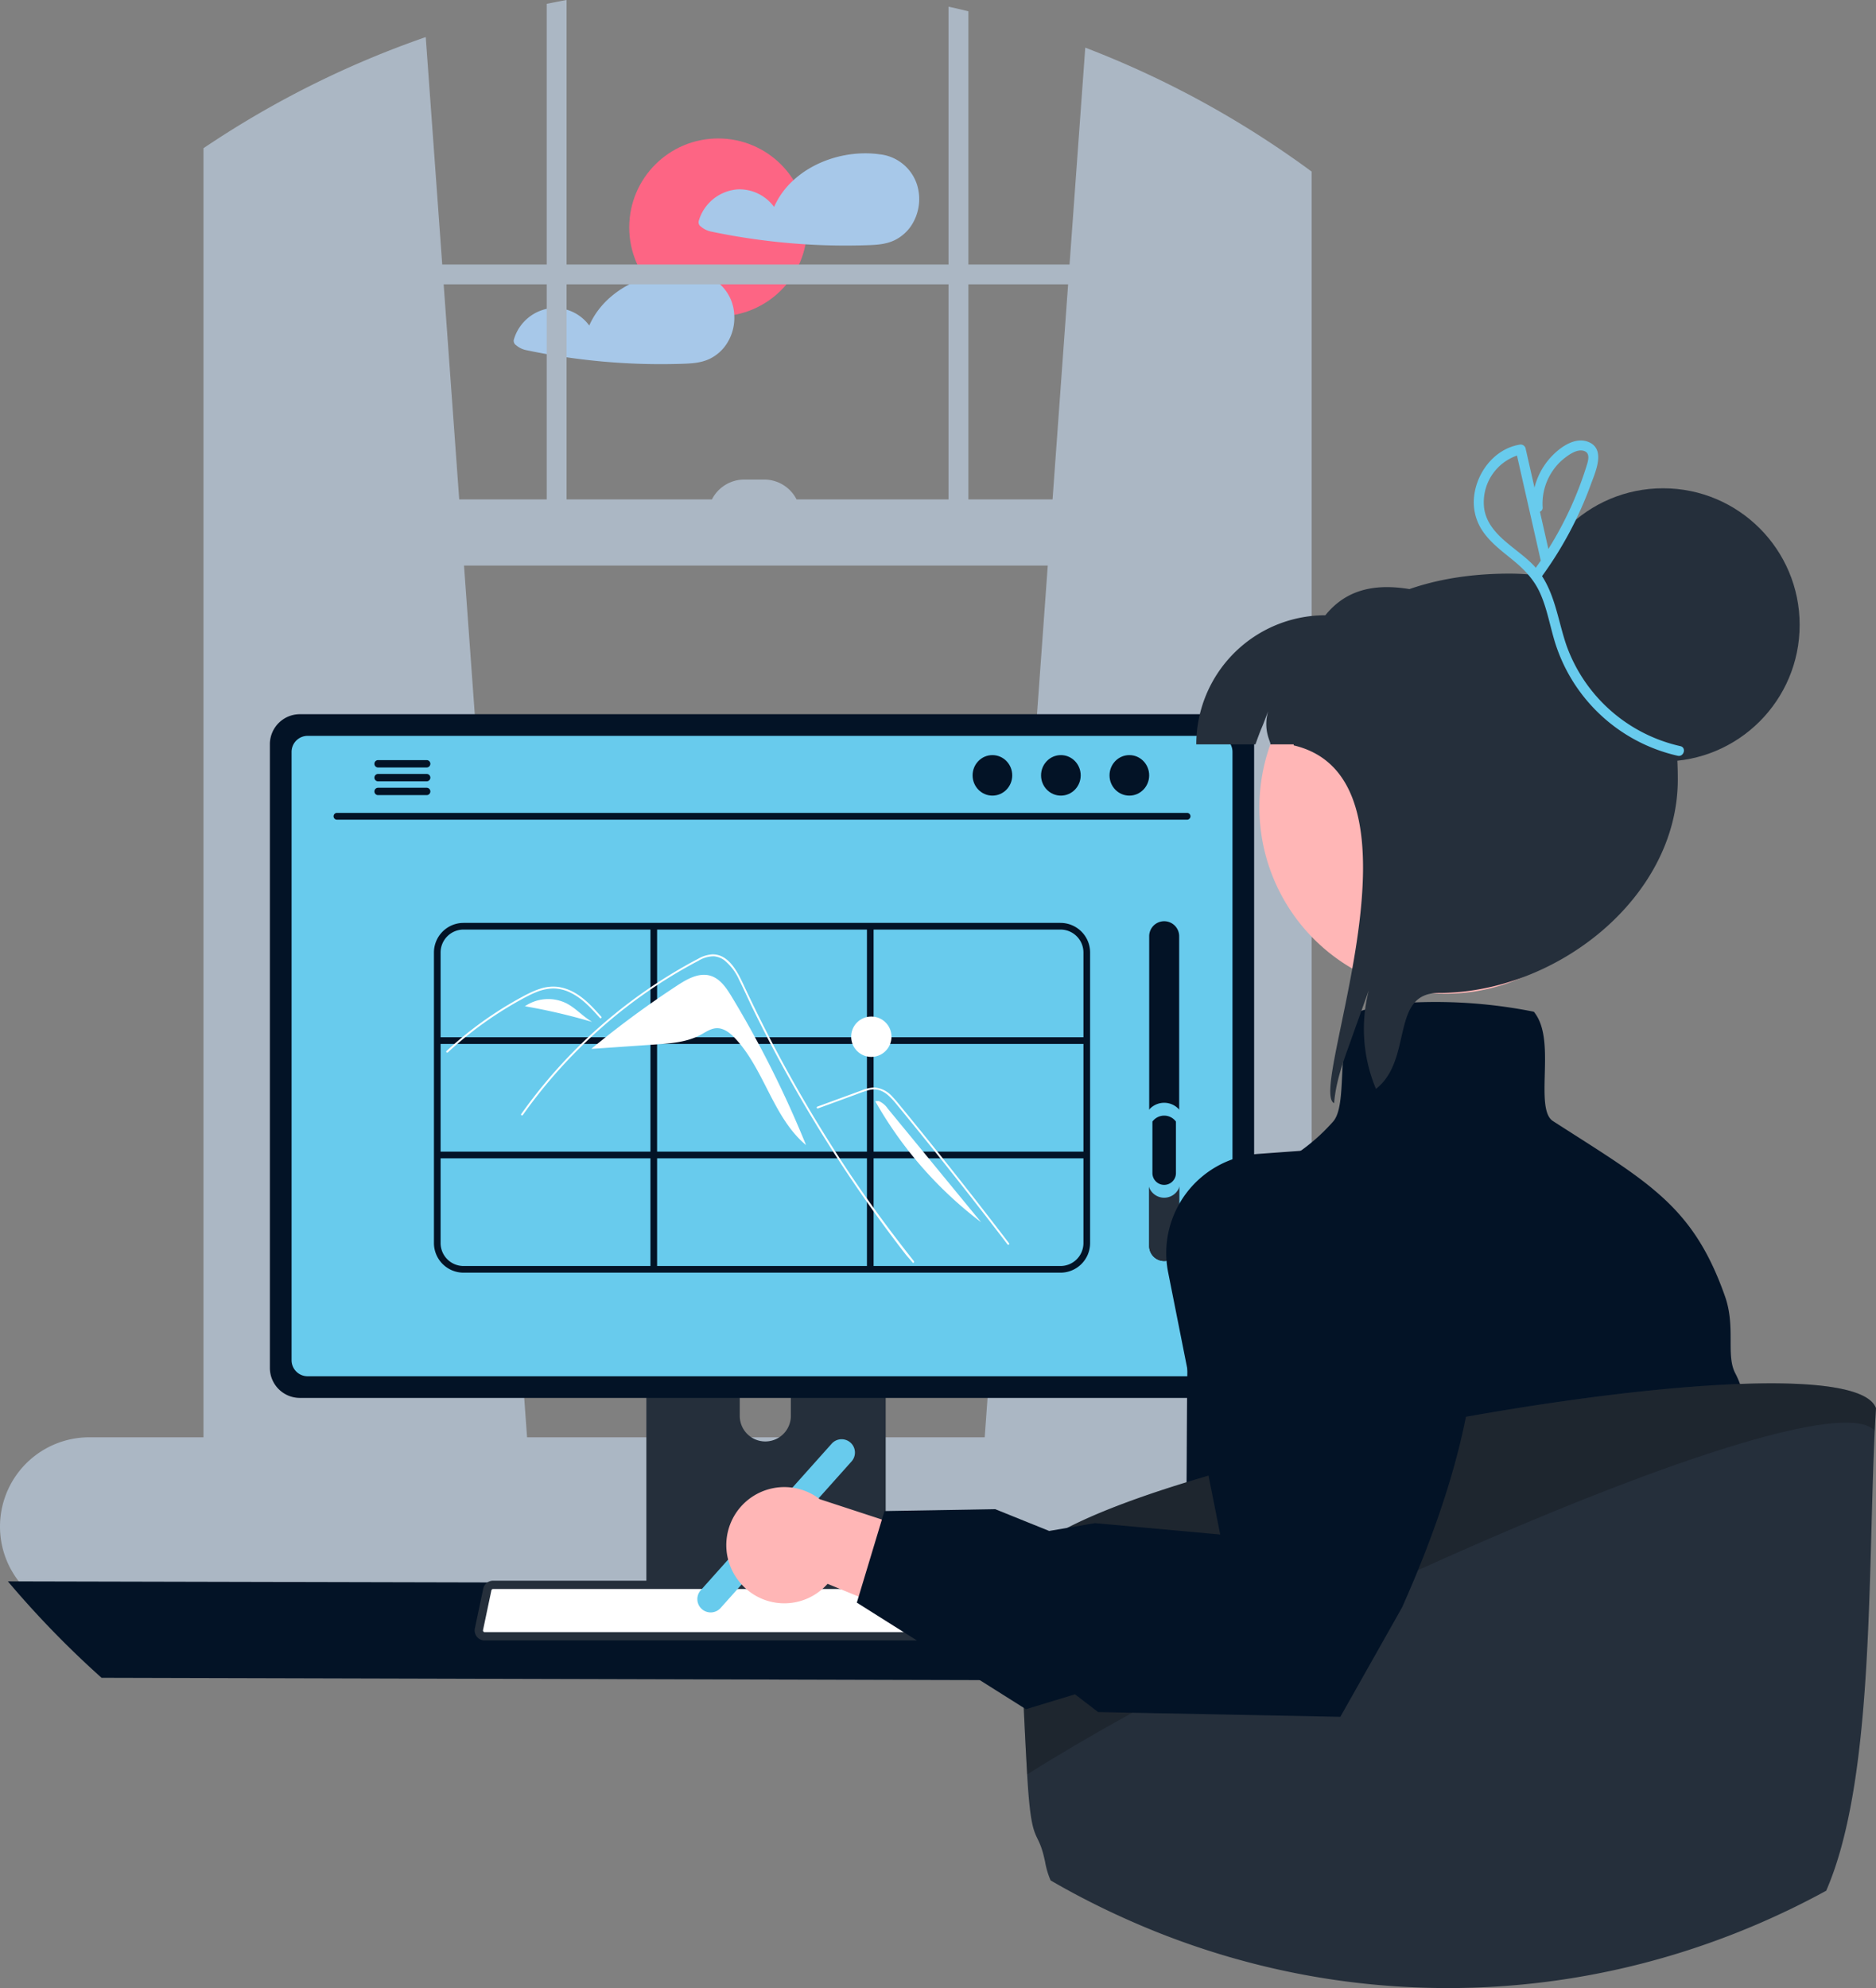 <svg xmlns="http://www.w3.org/2000/svg" width="563.232" height="596.817"><rect width="100%" height="100%" fill="#808080" stroke="none"/><circle cx="215.615" cy="68.266" r="26.701" fill="#fd6584"/><path fill="#A7C8E9" d="M275.373 55.623a13.24 13.24 0 0 0-11.17-9.29 1 1 0 0 0-.18 0 1.4 1.4 0 0 0-.22-.05c-8.94-1.16-18.88 1.66-25.57 7.8a24 24 0 0 0-5.83 8.04 12.92 12.92 0 0 0-10.83-5.28 13.18 13.18 0 0 0-11.8 9.51 1.53 1.53 0 0 0 .69 1.69 6.7 6.7 0 0 0 2.79 1.42c2.21.47 4.44.9 6.67 1.29q6.54 1.14 13.15 1.85 4.365.465 8.75.74c6.04.38 12.11.47 18.16.28 3-.1 5.88-.2 8.62-1.52a12.8 12.8 0 0 0 4.95-4.31 14.55 14.55 0 0 0 1.82-12.17M220.443 94.523a13.7 13.7 0 0 0-.56-3.3 13.26 13.26 0 0 0-11.18-9.29 1 1 0 0 0-.17 0 2 2 0 0 0-.23-.05 33.2 33.2 0 0 0-14.69 1.51c-7.26 2.43-13.63 7.33-16.7 14.33a12.92 12.92 0 0 0-10.84-5.28 13.18 13.18 0 0 0-11.8 9.51 1.555 1.555 0 0 0 .69 1.69 6.7 6.7 0 0 0 2.79 1.42c2.22.47 4.44.9 6.68 1.29q6.54 1.14 13.14 1.85a195 195 0 0 0 26.92 1.02c2.99-.1 5.88-.2 8.62-1.52a12.77 12.77 0 0 0 4.94-4.31 14.26 14.26 0 0 0 2.39-8.87"/><path fill="#ABB7C4" d="M418.13 431.48h-24.34V51.51c-1.64-1.21-3.29-2.41-4.96-3.58l-.99-.69a288.3 288.3 0 0 0-62.01-32.94l-4.72 65.1v.004h-30.37V3.39c-1.98-.49-3.96-.95-5.96-1.38v77.394H170.1V0c-1.99.37-3.98.75-5.96 1.16v78.244h-31.37V79.4l-4.95-68.27a287.7 287.7 0 0 0-60.78 29.46c-.66.42-1.32.84-1.98 1.28-1.33.86-2.66 1.74-3.97 2.63v386.98H26.82a26.803 26.803 0 0 0-24.89 36.79 25.5 25.5 0 0 0 1.75 3.56 27 27 0 0 0 3.02 4.18 26.76 26.76 0 0 0 20.12 9.11h391.31a26.82 26.82 0 0 0 0-53.64M314.57 169.782 295.64 431.48h-137.4l-18.93-261.698Zm6.11-84.419-4.67 64.556h-25.27V85.363Zm-35.9 0v64.556h-45.632a10.92 10.92 0 0 0-9.723-5.96h-5.959a10.92 10.92 0 0 0-9.723 5.96H170.1V85.363Zm-120.64 64.556h-26.27l-4.67-64.556h30.94Z"/><path fill="#031326" d="M2.368 474.727a289 289 0 0 0 28.12 28.95l379.58 1a289 289 0 0 0 28.12-28.95Z"/><path fill="#252F3B" d="M194.058 377.917v102.56h71.85v-102.56a3.45 3.45 0 0 0-2.43-3.3 3.2 3.2 0 0 0-1.03-.16h-64.92a3.463 3.463 0 0 0-3.47 3.46m28.04 35.24a7.67 7.67 0 0 1 15.34 0v11.9a7.67 7.67 0 0 1-15.34 0Z"/><path fill="#031326" d="M193.838 477.197v9.89a1.946 1.946 0 0 0 1.93 1.94h68.43a1.94 1.94 0 0 0 1.93-1.94v-9.89ZM81.028 223.397v187.26a9.007 9.007 0 0 0 9 9h277.5a9.007 9.007 0 0 0 9-9v-187.26a9.01 9.01 0 0 0-9-8.99h-277.5a9.01 9.01 0 0 0-9 8.99"/><path fill="#68CBED" d="M87.538 225.727v182.62a4.82 4.82 0 0 0 4.81 4.81h272.87a4.82 4.82 0 0 0 4.81-4.81v-182.62a4.82 4.82 0 0 0-4.81-4.82H92.348a4.82 4.82 0 0 0-4.81 4.82"/><path fill="#252F3B" d="M143.178 491.357a2.95 2.95 0 0 0 2.32 1.11h162.34a2.987 2.987 0 0 0 2.92-3.6l-2.52-11.97a3 3 0 0 0-1.86-2.17 2.9 2.9 0 0 0-1.06-.2h-157.31a2.9 2.9 0 0 0-1.06.2 2.99 2.99 0 0 0-1.86 2.17l-2.52 11.97a2.99 2.99 0 0 0 .61 2.49"/><path fill="#fff" d="M148.008 477.027a.4.4 0 0 0-.145.025.51.51 0 0 0-.327.353l-2.522 11.977a.48.48 0 0 0 .102.395l.01.014a.45.45 0 0 0 .372.175h162.34a.47.47 0 0 0 .37-.174.46.46 0 0 0 .106-.398l-2.522-11.983a.5.5 0 0 0-.304-.349.4.4 0 0 0-.17-.035Z"/><path fill="#031326" d="M101.121 246.063h255.324a1.016 1.016 0 0 0 0-2.03H101.12a1.016 1.016 0 0 0 0 2.03"/><ellipse cx="339.064" cy="232.765" fill="#031326" rx="5.95" ry="6.083"/><ellipse cx="318.508" cy="232.765" fill="#031326" rx="5.95" ry="6.083"/><ellipse cx="297.952" cy="232.765" fill="#031326" rx="5.95" ry="6.083"/><path fill="#031326" d="M112.41 229.297a1.095 1.095 0 0 0 1.09 1.1h14.6a1.105 1.105 0 0 0 0-2.21h-14.6a1.103 1.103 0 0 0-1.09 1.11M112.41 233.447a1.095 1.095 0 0 0 1.09 1.1h14.6a1.105 1.105 0 0 0 0-2.21h-14.6a1.103 1.103 0 0 0-1.09 1.11M112.41 237.587a1.103 1.103 0 0 0 1.09 1.11h14.6a1.105 1.105 0 0 0 0-2.21h-14.6a1.095 1.095 0 0 0-1.09 1.1M318.401 277.057H139.164a8.89 8.89 0 0 0-8.881 8.882v87.237a8.89 8.89 0 0 0 8.881 8.881h179.237a8.89 8.89 0 0 0 8.882-8.881v-87.237a8.89 8.89 0 0 0-8.882-8.882m6.882 8.882v25.451h-63v-32.333H318.4a6.89 6.89 0 0 1 6.882 6.882m-128 59.785V313.39h63v32.334Zm63 2v32.333h-63v-32.333Zm-65-2h-63V313.39h63Zm2-34.334v-32.333h63v32.333Zm65 2h63v32.334h-63Zm-123.119-34.333h56.119v32.333h-63V285.94a6.89 6.89 0 0 1 6.881-6.882m-6.881 94.119v-25.452h63v32.333h-56.119a6.89 6.89 0 0 1-6.881-6.881m186.118 6.881h-56.118v-32.333h63v25.452a6.89 6.89 0 0 1-6.882 6.881"/><path fill="#fff" d="M219.673 299.206c-1.59-2.631-3.475-5.44-6.427-6.299-3.418-.995-6.93.982-9.908 2.932a289 289 0 0 0-25.695 18.931l.01.102 19.173-1.322c4.618-.318 9.394-.68 13.475-2.865 1.548-.83 3.058-1.936 4.812-2.014 2.18-.095 4.081 1.427 5.575 3.018 8.837 9.41 11.394 23.8 21.308 32.066a314.6 314.6 0 0 0-22.323-44.55"/><path fill="#fff" d="M273.99 379.017c-.977-1.234-1.377-1.523-2.34-2.768q-11.773-15.227-22.131-31.481-7.036-11.04-13.373-22.503-3.018-5.45-5.87-10.986-2.213-4.292-4.327-8.635c-.403-.827-.795-1.658-1.184-2.491-.919-1.958-1.82-3.926-2.788-5.858a16.1 16.1 0 0 0-4.47-5.989 6.1 6.1 0 0 0-3.176-1.222 8.86 8.86 0 0 0-4.6 1.317 148 148 0 0 0-29.111 20.076 151.6 151.6 0 0 0-23.652 26.254c-.209.299-.703.013-.492-.287q1.246-1.762 2.542-3.487a152.4 152.4 0 0 1 38.907-36.291q3.784-2.453 7.711-4.675a111 111 0 0 1 3.993-2.177 9.7 9.7 0 0 1 4.234-1.312c5.137-.08 7.797 5.738 9.624 9.653q.861 1.848 1.744 3.684 3.333 6.973 6.924 13.819 2.216 4.226 4.529 8.403 7.198 13.008 15.3 25.488c7.157 11.022 14.256 20.758 22.409 31.065.224.285-.177.692-.403.403M180.112 305.604q-.447-.5-.896-.998c-2.368-2.62-4.91-5.21-8.163-6.712a11.84 11.84 0 0 0-4.963-1.15 14.2 14.2 0 0 0-5.152 1.124c-.776.31-1.534.661-2.282 1.036-.853.43-1.692.888-2.526 1.35q-2.35 1.3-4.64 2.715-4.554 2.815-8.823 6.06-2.213 1.682-4.335 3.475-1.973 1.665-3.867 3.42c-.27.249-.673-.154-.403-.403q.5-.465 1.006-.922 1.426-1.29 2.897-2.529 2.684-2.264 5.506-4.354 4.39-3.25 9.08-6.061 2.345-1.403 4.754-2.688.727-.39 1.471-.751a23.5 23.5 0 0 1 3.499-1.424 12.45 12.45 0 0 1 5.283-.52 13.8 13.8 0 0 1 4.875 1.687c3.194 1.785 5.671 4.546 8.082 7.24.243.274-.158.679-.403.405"/><path fill="#fff" d="m245.557 332.753 7.654-2.8 3.8-1.39a39 39 0 0 1 3.752-1.291 5.9 5.9 0 0 1 3.396.043 7.8 7.8 0 0 1 2.648 1.642 21.5 21.5 0 0 1 2.173 2.32c.827.994 1.642 1.999 2.461 3q5.07 6.2 10.072 12.453t9.938 12.558q4.948 6.322 9.828 12.696l1.194 1.563c.22.288.716.004.493-.288q-4.916-6.439-9.9-12.824-4.997-6.401-10.062-12.748-5.066-6.346-10.2-12.638-1.279-1.567-2.562-3.131c-.722-.88-1.435-1.769-2.227-2.587a8.03 8.03 0 0 0-5.44-2.867 10.5 10.5 0 0 0-3.701.814c-1.28.463-2.556.934-3.834 1.402l-7.707 2.819-1.927.704c-.342.125-.195.677.151.55M170.045 301.191a12.36 12.36 0 0 0-12.444.89 178 178 0 0 1 20.194 4.713c-2.755-1.614-4.91-4.143-7.75-5.603M157.562 302.074l-.748.609q.38-.319.787-.602Z"/><path fill="#fff" d="M266.52 332.781a6.37 6.37 0 0 0-2.696-2.25l-1.052.042a119.3 119.3 0 0 0 31.787 36.34Z"/><circle cx="261.597" cy="311.227" r="6.059" fill="#fff"/><path fill="#031326" d="M349.522 378.557a4.507 4.507 0 0 0 4.5-4.5v-93a4.5 4.5 0 1 0-9 0v93a4.507 4.507 0 0 0 4.5 4.5"/><path fill="#252F3B" d="M349.522 378.557a4.507 4.507 0 0 0 4.5-4.5v-19.72a5.58 5.58 0 0 0-9 0v19.72a4.507 4.507 0 0 0 4.5 4.5"/><path fill="#68CBED" d="M349.522 359.557a4.847 4.847 0 0 0 4.84-4.84V333.51a6.002 6.002 0 0 0-9.68 0v21.209a4.847 4.847 0 0 0 4.84 4.84"/><path fill="#031326" d="M349.522 355.701a3.535 3.535 0 0 0 3.53-3.53v-15.469a4.378 4.378 0 0 0-7.06 0v15.47a3.535 3.535 0 0 0 3.53 3.53"/><path fill="#68CBED" d="M210.699 483.036a4.004 4.004 0 0 1-.317-5.648l39.315-43.992a4 4 0 0 1 5.965 5.331l-39.315 43.992a4.004 4.004 0 0 1-5.648.317"/><path fill="#A7C8E9" d="M536.85 555.466c0 7.29-1.72 12.87-1.51 17.33a287 287 0 0 1-36.3 13.02c-1.4.4-2.8.78-4.21 1.16-7.63-23.36-15.27-44.75-18.28-47.02-6.89-5.17-10.34 16.22-10.34 11.05s3.45-5.17-5.16-12.06c-8.62-6.89-3.45-37.9-3.45-37.9l-12.06-31.01 13.49-49.46 17.52-64.25h17.23s.51.37 1.36 1.06c4.31 3.52 17.31 15.28 15.87 28.23-.43 3.86.53 15.08 2.2 30.02 5.08 45.11 16.75 94.15 16.75 107.09 0 17.23 6.89 22.4 6.89 32.74"/><path fill="#031326" d="M522.402 415.467c-.02-.05-.03-.09-.05-.13a27 27 0 0 0-1.35-3.04c-2.91-5.47.17-13.87-3.11-23.15-5.3-15.04-11.76-23.91-21.23-31.86-.28-.24-.56-.47-.85-.71l-.01-.01c-6.32-5.19-13.94-10.04-23.4-16.08-1.97-1.26-4.03-2.57-6.17-3.95-2.76-1.77-2.61-7.67-2.45-13.91.18-6.93.37-14.11-3.03-18.59l-.22-.29-.35-.09a150.4 150.4 0 0 0-35.42-2.73h-.01a69.7 69.7 0 0 0-14.93 2.19c-.36.1-.72.2-1.07.32-.27.07-.54.16-.81.25l-.22.08-.17.16c-3.29 3.29-4.05 9.19-4.41 15.34v.01q-.105 1.68-.18 3.36c-.28 5.98-.54 11.63-2.74 14.08a57.8 57.8 0 0 1-17.47 13.44c-10.33 5.1-18.5 4.94-18.62 4.94l-.95-.03-.09.94c-6.86 13.07-6.6 46.79-6.81 82.9q-.015 3.015-.04 6.06c-.12 16.82-.44 33.93-1.7 49.52-.55 6.7-1.26 13.11-2.21 19.1-4.62 29.17-25.55 4.95-35.56 24.36a24.5 24.5 0 0 0 1.65 5.55c1.15.68 2.33 1.34 3.5 2q7.785 4.335 15.86 8.09c.3.14.6.28.9.41a237 237 0 0 0 30.46 11.62c2.03.62 4.06 1.21 6.11 1.77a233.6 233.6 0 0 0 55.61 8.33 2 2 0 0 1 .23-.01 288.6 288.6 0 0 0 65.84-9.49l.9-.24c1.41-.38 2.81-.76 4.21-1.16a287 287 0 0 0 36.3-13.02 9 9 0 0 0 .13 1.31 3 3 0 0 0 .06.42c.02-.16.04-.32.05-.48.06-.47.11-.95.16-1.43 6.12-59.68-6.59-110.35-16.34-136.15"/><path fill="#ffb6b6" d="M384.968 269.2a55.983 55.983 0 1 0-2.845-47.693c-.256.64-.487 1.281-.717 1.948a55.9 55.9 0 0 0 3.562 45.745"/><path fill="#252F3B" d="M376.92 223.455c2.41-6.74 1.359-3.23 3.794-9.944-1.59 5.946.922 9.277.692 9.944h66.658v-38.75c-19.529-7.74-38.621-14.326-50.154 0a38.75 38.75 0 0 0-38.75 38.75Z"/><path fill="#252F3B" d="M400.55 331.168c.05-.717.128-1.46.23-2.178.718-5.28 2.512-10.354 4.331-15.377 1.923-5.407 3.87-10.84 5.818-16.248a46.52 46.52 0 0 0 2.178 29.523c11.25-8.764 4.152-28.805 18.862-28.805 35.367 0 71.758-28.678 71.758-64.07 0-35.366-15.171-61.814-50.538-61.814-35.392 0-64.095 16.197-64.787 51.563 43.567 10.251 3.921 103.818 12.148 107.406"/><circle cx="499.308" cy="187.588" r="41.004" fill="#252F3B"/><path fill="#252F3B" d="M563.232 422.747q-.21 3.165-.37 6.74c-2.12 44.89-.29 105.32-14.58 138.11q-4.8 2.625-9.7 5.02-.195.09-.36.18c-.88.43-1.76.85-2.64 1.25a.3.3 0 0 1-.11.06 239 239 0 0 1-29.81 11.71c-1.25.4-2.51.78-3.77 1.16l-.81.24a234 234 0 0 1-59.04 9.49c-1.04.03-2.06.05-3.05.07-.35.01-.69.02-1.03.02-1.12.01-2.23.02-3.35.02q-3.39 0-6.75-.1a233.6 233.6 0 0 1-55.61-8.33c-2.05-.56-4.08-1.15-6.11-1.77a237 237 0 0 1-30.46-11.62c-.3-.13-.6-.27-.9-.41q-8.07-3.75-15.86-8.09c-1.17-.66-2.35-1.32-3.5-2a24.5 24.5 0 0 1-1.65-5.55c-2.27-10.91-4.09-3.55-5.39-26.25-1.19-20.81-1.95-41.68-2.23-53.61-.09-3.18-.12-5.73-.13-7.47 1.06-7.58 18.1-16.18 42.95-24.35 2.35-.77 4.78-1.54 7.27-2.3 6.72-2.07 13.9-4.1 21.4-6.06 19.1-5 40.31-9.59 61.36-13.38 10.39-1.86 20.74-3.53 30.79-4.95 17.63-2.5 34.31-4.23 48.58-4.94 1.37-.07 2.71-.13 4.03-.17 1.42-.06 2.81-.1 4.17-.13 20.56-.45 34.6 1.69 36.66 7.41"/><path d="M563.232 422.747q-.21 3.165-.37 6.74c-15.58-16.78-183.42 58.18-254.48 103.21-1.19-20.81-1.95-41.68-2.23-53.61-.09-3.18-.12-5.73-.13-7.47 1.06-7.58 18.1-16.18 42.95-24.35 2.35-.77 4.78-1.54 7.27-2.3 6.72-2.07 13.9-4.1 21.4-6.06 19.1-5 40.31-9.59 61.36-13.38 10.39-1.86 20.74-3.53 30.79-4.95 17.63-2.5 34.31-4.23 48.58-4.94 1.37-.07 2.71-.13 4.03-.17 1.42-.06 2.81-.1 4.17-.13 20.56-.45 34.6 1.69 36.66 7.41" opacity=".2"/><path fill="#ffb6b6" d="M221.9 474.76a17.324 17.324 0 0 0 26.556.706l56.948 23.389-6.145-31.397-53.137-17.397a17.418 17.418 0 0 0-24.221 24.7"/><path fill="#031326" d="m411.335 344.02-.312-.033-33.209 2.41a29.8 29.8 0 0 0-21.56 11.676 29.2 29.2 0 0 0-3.076 4.997l-.008.006a29.8 29.8 0 0 0-2.457 18.887l15.635 78.703-37.618-3.418-13.732 2.347-16.205-6.538-33.252.566-.77 2.549-6.976 23.123-.547 1.817 50.775 31.997 14.72-4.478 6.936 5.327.333.008 13.752.272 58.648 1.15 16.03-28.401 2.506-4.453c18.618-41.71 23.212-70.826 21.755-90.885-.764-10.6-3.215-18.656-6.18-24.727-9.174-18.763-24.542-22.744-25.188-22.902"/><path fill="#68CBED" d="M504.494 223.992a47.35 47.35 0 0 1-34.173-30.182c-2.406-6.978-3.314-14.64-7.352-20.85a111.5 111.5 0 0 0 14.654-27.542c1.382-3.802 4.618-10.705-.868-12.797-4.37-1.666-9.335 2.356-11.926 5.53a21.06 21.06 0 0 0-4.133 8.23l-2.68-11.835a1.536 1.536 0 0 0-1.845-1.047c-7.322 1.248-12.632 8.027-13.555 15.168a15.45 15.45 0 0 0 2.356 10.522c2.352 3.578 5.797 6.143 9.074 8.81 3.486 2.836 6.44 5.856 8.315 10.003 1.947 4.31 2.824 9.026 4.116 13.552a50.21 50.21 0 0 0 37.22 35.331c1.881.412 2.685-2.48.797-2.893m-41.347-71.715a17.4 17.4 0 0 1 2.837-10.665 16.9 16.9 0 0 1 3.854-4.174c1.432-1.094 3.545-2.543 5.44-2.141 2.458.521 1.469 3.265.947 4.92q-1.033 3.273-2.272 6.478a106.5 106.5 0 0 1-5.59 12.107 108 108 0 0 1-3.496 5.995l-2.534-11.188a1.256 1.256 0 0 0 .814-1.332m-17.52.597a14.814 14.814 0 0 1 9.817-16.11l7.144 31.54c-.492.725-.999 1.439-1.507 2.152-.133-.153-.255-.311-.393-.462-4.994-5.435-13.703-9.14-15.06-17.12"/></svg>